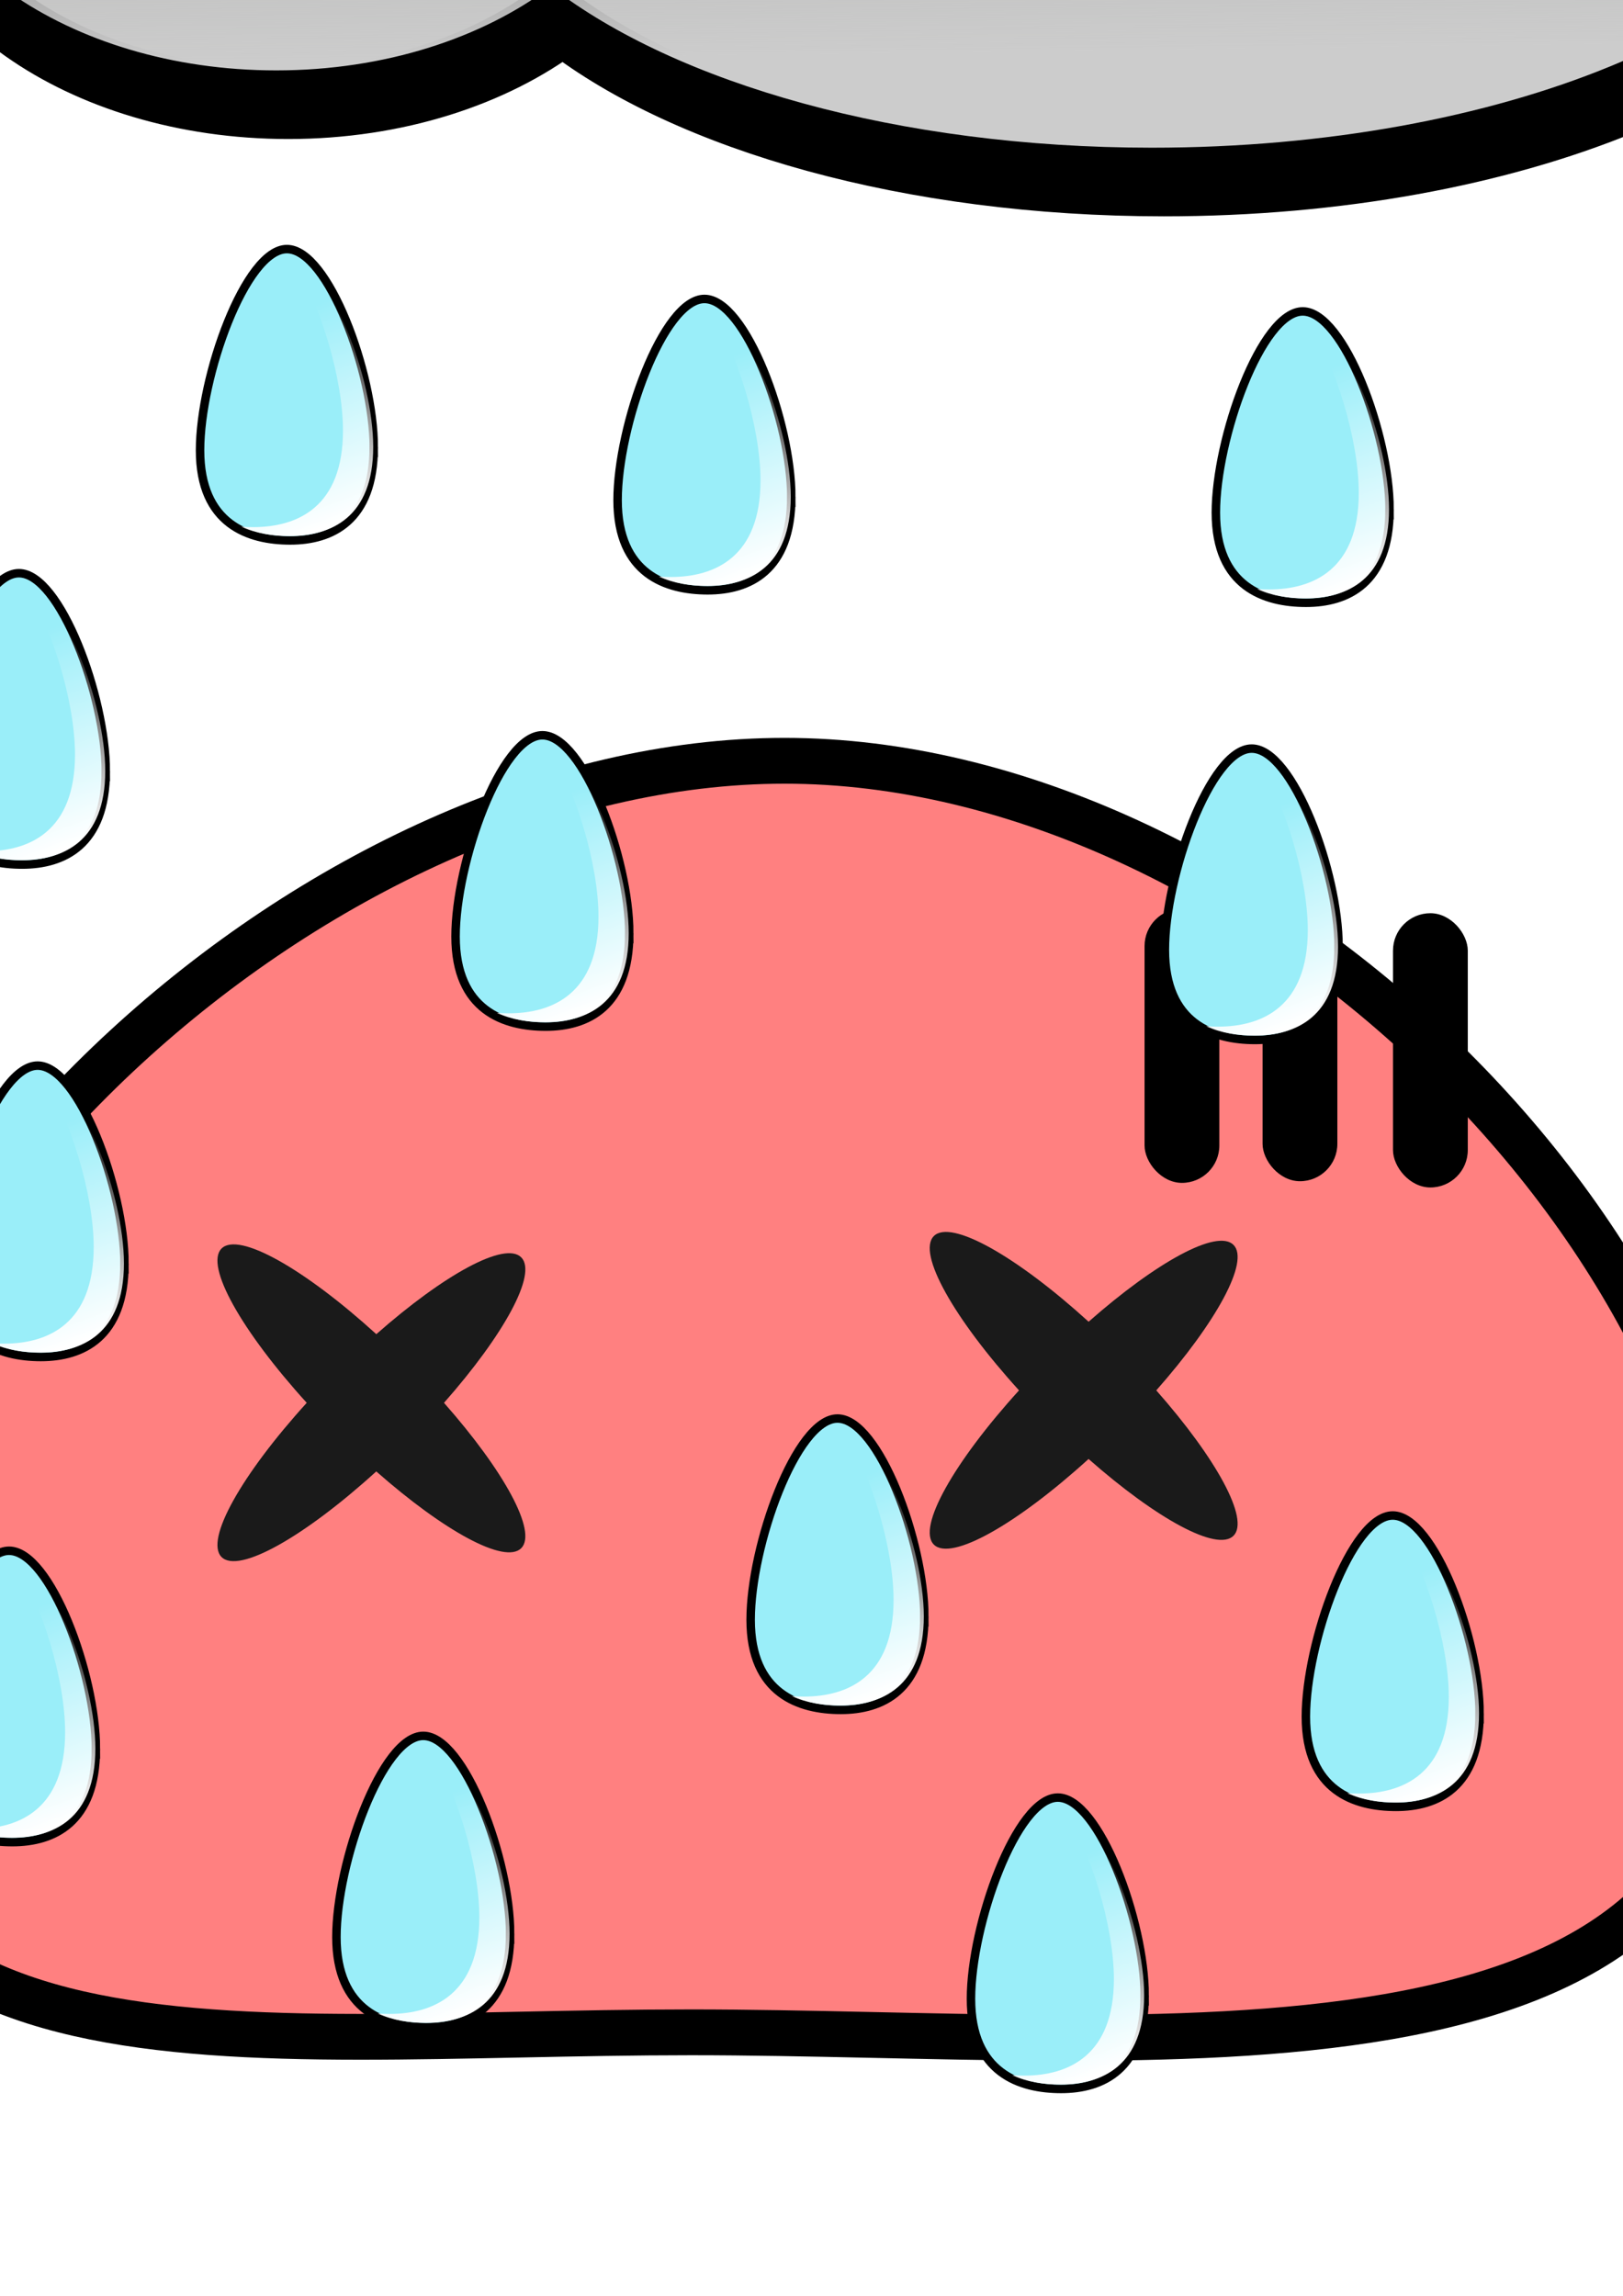 <?xml version="1.0" encoding="UTF-8" standalone="no"?>
<!-- Created with Inkscape (http://www.inkscape.org/) -->

<svg
   xmlns:dc="http://purl.org/dc/elements/1.1/"
   xmlns:cc="http://creativecommons.org/ns#"
   xmlns:rdf="http://www.w3.org/1999/02/22-rdf-syntax-ns#"
   xmlns:svg="http://www.w3.org/2000/svg"
   xmlns="http://www.w3.org/2000/svg"
   xmlns:xlink="http://www.w3.org/1999/xlink"
   xmlns:sodipodi="http://sodipodi.sourceforge.net/DTD/sodipodi-0.dtd"
   xmlns:inkscape="http://www.inkscape.org/namespaces/inkscape"
   width="744.094"
   height="1052.362"
   id="svg2"
   version="1.1"
   inkscape:version="0.48.3.1 r9886"
   inkscape:export-filename="D:\bitmap.png"
   inkscape:export-xdpi="71.349998"
   inkscape:export-ydpi="71.349998"
   sodipodi:docname="新建文档 1">
  <defs
     id="defs4">
    <linearGradient
       inkscape:collect="always"
       id="linearGradient4195">
      <stop
         style="stop-color:#ffffff;stop-opacity:1;"
         offset="0"
         id="stop4197" />
      <stop
         style="stop-color:#ffffff;stop-opacity:0;"
         offset="1"
         id="stop4199" />
    </linearGradient>
    <linearGradient
       inkscape:collect="always"
       id="linearGradient4067">
      <stop
         style="stop-color:#cccccc;stop-opacity:1;"
         offset="0"
         id="stop4069" />
      <stop
         style="stop-color:#cccccc;stop-opacity:0;"
         offset="1"
         id="stop4071" />
    </linearGradient>
    <filter
       inkscape:collect="always"
       id="filter4042">
      <feGaussianBlur
         inkscape:collect="always"
         stdDeviation="22.826"
         id="feGaussianBlur4044" />
    </filter>
    <linearGradient
       inkscape:collect="always"
       xlink:href="#linearGradient4067"
       id="linearGradient4126"
       gradientUnits="userSpaceOnUse"
       x1="-104.977"
       y1="-3.028"
       x2="-108.945"
       y2="-245.464" />
    <linearGradient
       inkscape:collect="always"
       xlink:href="#linearGradient4195"
       id="linearGradient4207"
       gradientUnits="userSpaceOnUse"
       gradientTransform="matrix(0.255,0,0,0.255,-595.973,-111.154)"
       x1="-738.851"
       y1="-38.321"
       x2="-806.593"
       y2="-219.644" />
    <linearGradient
       inkscape:collect="always"
       xlink:href="#linearGradient4195-3"
       id="linearGradient4207-0"
       gradientUnits="userSpaceOnUse"
       gradientTransform="matrix(0.255,0,0,0.255,-595.973,-111.154)"
       x1="-738.851"
       y1="-38.321"
       x2="-806.593"
       y2="-219.644" />
    <linearGradient
       inkscape:collect="always"
       id="linearGradient4195-3">
      <stop
         style="stop-color:#ffffff;stop-opacity:1;"
         offset="0"
         id="stop4197-6" />
      <stop
         style="stop-color:#ffffff;stop-opacity:0;"
         offset="1"
         id="stop4199-2" />
    </linearGradient>
    <linearGradient
       y2="-219.644"
       x2="-806.593"
       y1="-38.321"
       x1="-738.851"
       gradientTransform="matrix(0.255,0,0,0.255,-595.973,-111.154)"
       gradientUnits="userSpaceOnUse"
       id="linearGradient4226"
       xlink:href="#linearGradient4195-3"
       inkscape:collect="always" />
    <linearGradient
       y2="-219.644"
       x2="-806.593"
       y1="-38.321"
       x1="-738.851"
       gradientTransform="matrix(0.255,0,0,0.255,-595.973,-111.154)"
       gradientUnits="userSpaceOnUse"
       id="linearGradient4226-1"
       xlink:href="#linearGradient4195-3-2"
       inkscape:collect="always" />
    <linearGradient
       inkscape:collect="always"
       id="linearGradient4195-3-2">
      <stop
         style="stop-color:#ffffff;stop-opacity:1;"
         offset="0"
         id="stop4197-6-1" />
      <stop
         style="stop-color:#ffffff;stop-opacity:0;"
         offset="1"
         id="stop4199-2-4" />
    </linearGradient>
    <linearGradient
       y2="-219.644"
       x2="-806.593"
       y1="-38.321"
       x1="-738.851"
       gradientTransform="matrix(0.255,0,0,0.255,-595.973,-111.154)"
       gradientUnits="userSpaceOnUse"
       id="linearGradient4266"
       xlink:href="#linearGradient4195-3-2"
       inkscape:collect="always" />
    <linearGradient
       y2="-219.644"
       x2="-806.593"
       y1="-38.321"
       x1="-738.851"
       gradientTransform="matrix(0.255,0,0,0.255,-595.973,-111.154)"
       gradientUnits="userSpaceOnUse"
       id="linearGradient4266-4"
       xlink:href="#linearGradient4195-3-2-5"
       inkscape:collect="always" />
    <linearGradient
       inkscape:collect="always"
       id="linearGradient4195-3-2-5">
      <stop
         style="stop-color:#ffffff;stop-opacity:1;"
         offset="0"
         id="stop4197-6-1-2" />
      <stop
         style="stop-color:#ffffff;stop-opacity:0;"
         offset="1"
         id="stop4199-2-4-9" />
    </linearGradient>
    <linearGradient
       y2="-219.644"
       x2="-806.593"
       y1="-38.321"
       x1="-738.851"
       gradientTransform="matrix(0.255,0,0,0.255,-595.973,-111.154)"
       gradientUnits="userSpaceOnUse"
       id="linearGradient4306"
       xlink:href="#linearGradient4195-3-2-5"
       inkscape:collect="always" />
    <linearGradient
       y2="-219.644"
       x2="-806.593"
       y1="-38.321"
       x1="-738.851"
       gradientTransform="matrix(0.255,0,0,0.255,-595.973,-111.154)"
       gradientUnits="userSpaceOnUse"
       id="linearGradient4266-8"
       xlink:href="#linearGradient4195-3-2-6"
       inkscape:collect="always" />
    <linearGradient
       inkscape:collect="always"
       id="linearGradient4195-3-2-6">
      <stop
         style="stop-color:#ffffff;stop-opacity:1;"
         offset="0"
         id="stop4197-6-1-9" />
      <stop
         style="stop-color:#ffffff;stop-opacity:0;"
         offset="1"
         id="stop4199-2-4-8" />
    </linearGradient>
    <linearGradient
       y2="-219.644"
       x2="-806.593"
       y1="-38.321"
       x1="-738.851"
       gradientTransform="matrix(0.255,0,0,0.255,-595.973,-111.154)"
       gradientUnits="userSpaceOnUse"
       id="linearGradient4306-6"
       xlink:href="#linearGradient4195-3-2-6"
       inkscape:collect="always" />
    <linearGradient
       y2="-219.644"
       x2="-806.593"
       y1="-38.321"
       x1="-738.851"
       gradientTransform="matrix(0.255,0,0,0.255,-595.973,-111.154)"
       gradientUnits="userSpaceOnUse"
       id="linearGradient4266-2"
       xlink:href="#linearGradient4195-3-2-62"
       inkscape:collect="always" />
    <linearGradient
       inkscape:collect="always"
       id="linearGradient4195-3-2-62">
      <stop
         style="stop-color:#ffffff;stop-opacity:1;"
         offset="0"
         id="stop4197-6-1-7" />
      <stop
         style="stop-color:#ffffff;stop-opacity:0;"
         offset="1"
         id="stop4199-2-4-5" />
    </linearGradient>
    <linearGradient
       y2="-219.644"
       x2="-806.593"
       y1="-38.321"
       x1="-738.851"
       gradientTransform="matrix(0.255,0,0,0.255,-595.973,-111.154)"
       gradientUnits="userSpaceOnUse"
       id="linearGradient4367"
       xlink:href="#linearGradient4195-3-2-62"
       inkscape:collect="always" />
    <linearGradient
       y2="-219.644"
       x2="-806.593"
       y1="-38.321"
       x1="-738.851"
       gradientTransform="matrix(0.255,0,0,0.255,-595.973,-111.154)"
       gradientUnits="userSpaceOnUse"
       id="linearGradient4367-8"
       xlink:href="#linearGradient4195-3-2-62-0"
       inkscape:collect="always" />
    <linearGradient
       inkscape:collect="always"
       id="linearGradient4195-3-2-62-0">
      <stop
         style="stop-color:#ffffff;stop-opacity:1;"
         offset="0"
         id="stop4197-6-1-7-2" />
      <stop
         style="stop-color:#ffffff;stop-opacity:0;"
         offset="1"
         id="stop4199-2-4-5-0" />
    </linearGradient>
    <linearGradient
       y2="-219.644"
       x2="-806.593"
       y1="-38.321"
       x1="-738.851"
       gradientTransform="matrix(0.255,0,0,0.255,-595.973,-111.154)"
       gradientUnits="userSpaceOnUse"
       id="linearGradient4407"
       xlink:href="#linearGradient4195-3-2-62-0"
       inkscape:collect="always" />
    <linearGradient
       y2="-219.644"
       x2="-806.593"
       y1="-38.321"
       x1="-738.851"
       gradientTransform="matrix(0.255,0,0,0.255,-595.973,-111.154)"
       gradientUnits="userSpaceOnUse"
       id="linearGradient4407-8"
       xlink:href="#linearGradient4195-3-2-62-0-2"
       inkscape:collect="always" />
    <linearGradient
       inkscape:collect="always"
       id="linearGradient4195-3-2-62-0-2">
      <stop
         style="stop-color:#ffffff;stop-opacity:1;"
         offset="0"
         id="stop4197-6-1-7-2-0" />
      <stop
         style="stop-color:#ffffff;stop-opacity:0;"
         offset="1"
         id="stop4199-2-4-5-0-5" />
    </linearGradient>
    <linearGradient
       y2="-219.644"
       x2="-806.593"
       y1="-38.321"
       x1="-738.851"
       gradientTransform="matrix(0.255,0,0,0.255,-595.973,-111.154)"
       gradientUnits="userSpaceOnUse"
       id="linearGradient4447"
       xlink:href="#linearGradient4195-3-2-62-0-2"
       inkscape:collect="always" />
    <linearGradient
       y2="-219.644"
       x2="-806.593"
       y1="-38.321"
       x1="-738.851"
       gradientTransform="matrix(0.255,0,0,0.255,-595.973,-111.154)"
       gradientUnits="userSpaceOnUse"
       id="linearGradient4407-6"
       xlink:href="#linearGradient4195-3-2-62-0-7"
       inkscape:collect="always" />
    <linearGradient
       inkscape:collect="always"
       id="linearGradient4195-3-2-62-0-7">
      <stop
         style="stop-color:#ffffff;stop-opacity:1;"
         offset="0"
         id="stop4197-6-1-7-2-8" />
      <stop
         style="stop-color:#ffffff;stop-opacity:0;"
         offset="1"
         id="stop4199-2-4-5-0-7" />
    </linearGradient>
    <linearGradient
       y2="-219.644"
       x2="-806.593"
       y1="-38.321"
       x1="-738.851"
       gradientTransform="matrix(0.255,0,0,0.255,-595.973,-111.154)"
       gradientUnits="userSpaceOnUse"
       id="linearGradient4447-8"
       xlink:href="#linearGradient4195-3-2-62-0-7"
       inkscape:collect="always" />
    <linearGradient
       y2="-219.644"
       x2="-806.593"
       y1="-38.321"
       x1="-738.851"
       gradientTransform="matrix(0.255,0,0,0.255,-595.973,-111.154)"
       gradientUnits="userSpaceOnUse"
       id="linearGradient4407-9"
       xlink:href="#linearGradient4195-3-2-62-0-5"
       inkscape:collect="always" />
    <linearGradient
       inkscape:collect="always"
       id="linearGradient4195-3-2-62-0-5">
      <stop
         style="stop-color:#ffffff;stop-opacity:1;"
         offset="0"
         id="stop4197-6-1-7-2-89" />
      <stop
         style="stop-color:#ffffff;stop-opacity:0;"
         offset="1"
         id="stop4199-2-4-5-0-0" />
    </linearGradient>
    <linearGradient
       y2="-219.644"
       x2="-806.593"
       y1="-38.321"
       x1="-738.851"
       gradientTransform="matrix(0.255,0,0,0.255,-595.973,-111.154)"
       gradientUnits="userSpaceOnUse"
       id="linearGradient4447-0"
       xlink:href="#linearGradient4195-3-2-62-0-5"
       inkscape:collect="always" />
    <linearGradient
       y2="-219.644"
       x2="-806.593"
       y1="-38.321"
       x1="-738.851"
       gradientTransform="matrix(0.255,0,0,0.255,-595.973,-111.154)"
       gradientUnits="userSpaceOnUse"
       id="linearGradient4407-5"
       xlink:href="#linearGradient4195-3-2-62-0-52"
       inkscape:collect="always" />
    <linearGradient
       inkscape:collect="always"
       id="linearGradient4195-3-2-62-0-52">
      <stop
         style="stop-color:#ffffff;stop-opacity:1;"
         offset="0"
         id="stop4197-6-1-7-2-1" />
      <stop
         style="stop-color:#ffffff;stop-opacity:0;"
         offset="1"
         id="stop4199-2-4-5-0-4" />
    </linearGradient>
    <linearGradient
       y2="-219.644"
       x2="-806.593"
       y1="-38.321"
       x1="-738.851"
       gradientTransform="matrix(0.255,0,0,0.255,-595.973,-111.154)"
       gradientUnits="userSpaceOnUse"
       id="linearGradient4447-86"
       xlink:href="#linearGradient4195-3-2-62-0-52"
       inkscape:collect="always" />
    <linearGradient
       y2="-219.644"
       x2="-806.593"
       y1="-38.321"
       x1="-738.851"
       gradientTransform="matrix(0.255,0,0,0.255,-595.973,-111.154)"
       gradientUnits="userSpaceOnUse"
       id="linearGradient4407-83"
       xlink:href="#linearGradient4195-3-2-62-0-55"
       inkscape:collect="always" />
    <linearGradient
       inkscape:collect="always"
       id="linearGradient4195-3-2-62-0-55">
      <stop
         style="stop-color:#ffffff;stop-opacity:1;"
         offset="0"
         id="stop4197-6-1-7-2-15" />
      <stop
         style="stop-color:#ffffff;stop-opacity:0;"
         offset="1"
         id="stop4199-2-4-5-0-58" />
    </linearGradient>
    <linearGradient
       y2="-219.644"
       x2="-806.593"
       y1="-38.321"
       x1="-738.851"
       gradientTransform="matrix(0.255,0,0,0.255,-595.973,-111.154)"
       gradientUnits="userSpaceOnUse"
       id="linearGradient4447-4"
       xlink:href="#linearGradient4195-3-2-62-0-55"
       inkscape:collect="always" />
    <linearGradient
       y2="-219.644"
       x2="-806.593"
       y1="-38.321"
       x1="-738.851"
       gradientTransform="matrix(0.255,0,0,0.255,-595.973,-111.154)"
       gradientUnits="userSpaceOnUse"
       id="linearGradient4407-1"
       xlink:href="#linearGradient4195-3-2-62-0-4"
       inkscape:collect="always" />
    <linearGradient
       inkscape:collect="always"
       id="linearGradient4195-3-2-62-0-4">
      <stop
         style="stop-color:#ffffff;stop-opacity:1;"
         offset="0"
         id="stop4197-6-1-7-2-9" />
      <stop
         style="stop-color:#ffffff;stop-opacity:0;"
         offset="1"
         id="stop4199-2-4-5-0-9" />
    </linearGradient>
    <linearGradient
       y2="-219.644"
       x2="-806.593"
       y1="-38.321"
       x1="-738.851"
       gradientTransform="matrix(0.255,0,0,0.255,-595.973,-111.154)"
       gradientUnits="userSpaceOnUse"
       id="linearGradient4447-03"
       xlink:href="#linearGradient4195-3-2-62-0-4"
       inkscape:collect="always" />
    <linearGradient
       y2="-219.644"
       x2="-806.593"
       y1="-38.321"
       x1="-738.851"
       gradientTransform="matrix(0.255,0,0,0.255,-595.973,-111.154)"
       gradientUnits="userSpaceOnUse"
       id="linearGradient4407-67"
       xlink:href="#linearGradient4195-3-2-62-0-8"
       inkscape:collect="always" />
    <linearGradient
       inkscape:collect="always"
       id="linearGradient4195-3-2-62-0-8">
      <stop
         style="stop-color:#ffffff;stop-opacity:1;"
         offset="0"
         id="stop4197-6-1-7-2-3" />
      <stop
         style="stop-color:#ffffff;stop-opacity:0;"
         offset="1"
         id="stop4199-2-4-5-0-6" />
    </linearGradient>
    <linearGradient
       y2="-219.644"
       x2="-806.593"
       y1="-38.321"
       x1="-738.851"
       gradientTransform="matrix(0.255,0,0,0.255,-595.973,-111.154)"
       gradientUnits="userSpaceOnUse"
       id="linearGradient4447-44"
       xlink:href="#linearGradient4195-3-2-62-0-8"
       inkscape:collect="always" />
    <linearGradient
       y2="-219.644"
       x2="-806.593"
       y1="-38.321"
       x1="-738.851"
       gradientTransform="matrix(0.255,0,0,0.255,-595.973,-111.154)"
       gradientUnits="userSpaceOnUse"
       id="linearGradient4407-7"
       xlink:href="#linearGradient4195-3-2-62-0-3"
       inkscape:collect="always" />
    <linearGradient
       inkscape:collect="always"
       id="linearGradient4195-3-2-62-0-3">
      <stop
         style="stop-color:#ffffff;stop-opacity:1;"
         offset="0"
         id="stop4197-6-1-7-2-4" />
      <stop
         style="stop-color:#ffffff;stop-opacity:0;"
         offset="1"
         id="stop4199-2-4-5-0-08" />
    </linearGradient>
    <linearGradient
       y2="-219.644"
       x2="-806.593"
       y1="-38.321"
       x1="-738.851"
       gradientTransform="matrix(0.255,0,0,0.255,-595.973,-111.154)"
       gradientUnits="userSpaceOnUse"
       id="linearGradient4447-81"
       xlink:href="#linearGradient4195-3-2-62-0-3"
       inkscape:collect="always" />
    <linearGradient
       y2="-219.644"
       x2="-806.593"
       y1="-38.321"
       x1="-738.851"
       gradientTransform="matrix(0.255,0,0,0.255,-595.973,-111.154)"
       gradientUnits="userSpaceOnUse"
       id="linearGradient4407-66"
       xlink:href="#linearGradient4195-3-2-62-0-6"
       inkscape:collect="always" />
    <linearGradient
       inkscape:collect="always"
       id="linearGradient4195-3-2-62-0-6">
      <stop
         style="stop-color:#ffffff;stop-opacity:1;"
         offset="0"
         id="stop4197-6-1-7-2-2" />
      <stop
         style="stop-color:#ffffff;stop-opacity:0;"
         offset="1"
         id="stop4199-2-4-5-0-90" />
    </linearGradient>
    <linearGradient
       y2="-219.644"
       x2="-806.593"
       y1="-38.321"
       x1="-738.851"
       gradientTransform="matrix(0.255,0,0,0.255,-595.973,-111.154)"
       gradientUnits="userSpaceOnUse"
       id="linearGradient4447-49"
       xlink:href="#linearGradient4195-3-2-62-0-6"
       inkscape:collect="always" />
    <linearGradient
       y2="-219.644"
       x2="-806.593"
       y1="-38.321"
       x1="-738.851"
       gradientTransform="matrix(0.255,0,0,0.255,-595.973,-111.154)"
       gradientUnits="userSpaceOnUse"
       id="linearGradient4407-99"
       xlink:href="#linearGradient4195-3-2-62-0-555"
       inkscape:collect="always" />
    <linearGradient
       inkscape:collect="always"
       id="linearGradient4195-3-2-62-0-555">
      <stop
         style="stop-color:#ffffff;stop-opacity:1;"
         offset="0"
         id="stop4197-6-1-7-2-6" />
      <stop
         style="stop-color:#ffffff;stop-opacity:0;"
         offset="1"
         id="stop4199-2-4-5-0-05" />
    </linearGradient>
    <linearGradient
       y2="-219.644"
       x2="-806.593"
       y1="-38.321"
       x1="-738.851"
       gradientTransform="matrix(0.255,0,0,0.255,-595.973,-111.154)"
       gradientUnits="userSpaceOnUse"
       id="linearGradient4447-9"
       xlink:href="#linearGradient4195-3-2-62-0-555"
       inkscape:collect="always" />
    <linearGradient
       y2="-219.644"
       x2="-806.593"
       y1="-38.321"
       x1="-738.851"
       gradientTransform="matrix(0.255,0,0,0.255,-595.973,-111.154)"
       gradientUnits="userSpaceOnUse"
       id="linearGradient4407-53"
       xlink:href="#linearGradient4195-3-2-62-0-9"
       inkscape:collect="always" />
    <linearGradient
       inkscape:collect="always"
       id="linearGradient4195-3-2-62-0-9">
      <stop
         style="stop-color:#ffffff;stop-opacity:1;"
         offset="0"
         id="stop4197-6-1-7-2-12" />
      <stop
         style="stop-color:#ffffff;stop-opacity:0;"
         offset="1"
         id="stop4199-2-4-5-0-8" />
    </linearGradient>
    <linearGradient
       y2="-219.644"
       x2="-806.593"
       y1="-38.321"
       x1="-738.851"
       gradientTransform="matrix(0.255,0,0,0.255,-595.973,-111.154)"
       gradientUnits="userSpaceOnUse"
       id="linearGradient4447-818"
       xlink:href="#linearGradient4195-3-2-62-0-9"
       inkscape:collect="always" />
    <linearGradient
       y2="-219.644"
       x2="-806.593"
       y1="-38.321"
       x1="-738.851"
       gradientTransform="matrix(0.255,0,0,0.255,-595.973,-111.154)"
       gradientUnits="userSpaceOnUse"
       id="linearGradient4407-0"
       xlink:href="#linearGradient4195-3-2-62-0-22"
       inkscape:collect="always" />
    <linearGradient
       inkscape:collect="always"
       id="linearGradient4195-3-2-62-0-22">
      <stop
         style="stop-color:#ffffff;stop-opacity:1;"
         offset="0"
         id="stop4197-6-1-7-2-154" />
      <stop
         style="stop-color:#ffffff;stop-opacity:0;"
         offset="1"
         id="stop4199-2-4-5-0-44" />
    </linearGradient>
    <linearGradient
       y2="-219.644"
       x2="-806.593"
       y1="-38.321"
       x1="-738.851"
       gradientTransform="matrix(0.255,0,0,0.255,-595.973,-111.154)"
       gradientUnits="userSpaceOnUse"
       id="linearGradient4447-2"
       xlink:href="#linearGradient4195-3-2-62-0-22"
       inkscape:collect="always" />
    <linearGradient
       y2="-219.644"
       x2="-806.593"
       y1="-38.321"
       x1="-738.851"
       gradientTransform="matrix(0.255,0,0,0.255,-595.973,-111.154)"
       gradientUnits="userSpaceOnUse"
       id="linearGradient4407-77"
       xlink:href="#linearGradient4195-3-2-62-0-95"
       inkscape:collect="always" />
    <linearGradient
       inkscape:collect="always"
       id="linearGradient4195-3-2-62-0-95">
      <stop
         style="stop-color:#ffffff;stop-opacity:1;"
         offset="0"
         id="stop4197-6-1-7-2-5" />
      <stop
         style="stop-color:#ffffff;stop-opacity:0;"
         offset="1"
         id="stop4199-2-4-5-0-40" />
    </linearGradient>
    <linearGradient
       y2="-219.644"
       x2="-806.593"
       y1="-38.321"
       x1="-738.851"
       gradientTransform="matrix(0.255,0,0,0.255,-595.973,-111.154)"
       gradientUnits="userSpaceOnUse"
       id="linearGradient4447-3"
       xlink:href="#linearGradient4195-3-2-62-0-95"
       inkscape:collect="always" />
  </defs>
  <sodipodi:namedview
     id="base"
     pagecolor="#ffffff"
     bordercolor="#666666"
     borderopacity="1.0"
     inkscape:pageopacity="0.0"
     inkscape:pageshadow="2"
     inkscape:zoom="0.24748737"
     inkscape:cx="114.54167"
     inkscape:cy="809.93861"
     inkscape:document-units="px"
     inkscape:current-layer="layer3"
     showgrid="false"
     inkscape:window-width="1366"
     inkscape:window-height="706"
     inkscape:window-x="-8"
     inkscape:window-y="-8"
     inkscape:window-maximized="1" />
  <g
     inkscape:label="Layer 1"
     inkscape:groupmode="layer"
     id="layer1"
     sodipodi:insensitive="true"
     style="display:inline">
    <g
       id="g3837"
       transform="translate(111.117,36.365)">
      <path
         sodipodi:nodetypes="sssss"
         inkscape:connector-curvature="0"
         id="path2985"
         d="m 685.714,729.505 c 0,201.978 -268.554,165.714 -480,165.714 -211.446,0 -402.857,33.407 -402.857,-168.571 0,-201.978 234.268,-414.286 445.714,-414.286 211.446,0 437.143,215.164 437.143,417.143 z"
         style="fill:#ff8080;fill-opacity:1;stroke:#000000;stroke-width:21;stroke-miterlimit:4;stroke-opacity:1" />
      <path
         inkscape:connector-curvature="0"
         id="path3760"
         d="m 127.842,539.974 c -7.471,-7.471 -35.304,7.805 -66.424,35.223 -32.915,-29.949 -63.121,-47.099 -70.954,-39.267 -7.814,7.814 9.226,37.907 39.046,70.733 -29.807,32.817 -46.858,62.876 -39.046,70.689 7.831,7.831 38.025,-9.309 70.932,-39.244 31.127,27.428 58.973,42.673 66.446,35.201 7.49,-7.49 -7.853,-35.431 -35.4,-66.645 27.548,-31.215 42.89,-59.199 35.4,-66.689 z"
         style="fill:#1a1a1a;fill-opacity:1;stroke:none" />
      <path
         inkscape:connector-curvature="0"
         id="path3760-7"
         d="m 454.403,534.267 c -7.471,-7.471 -35.304,7.805 -66.424,35.223 -32.915,-29.949 -63.121,-47.099 -70.954,-39.267 -7.814,7.814 9.226,37.907 39.046,70.733 -29.807,32.817 -46.858,62.876 -39.046,70.689 7.831,7.831 38.025,-9.309 70.932,-39.244 31.127,27.428 58.973,42.673 66.446,35.201 7.49,-7.49 -7.853,-35.431 -35.4,-66.645 27.548,-31.215 42.89,-59.199 35.4,-66.689 z"
         style="fill:#1a1a1a;fill-opacity:1;stroke:none" />
      <rect
         ry="17.143"
         y="380.132"
         x="413.629"
         height="125.714"
         width="34.286"
         id="rect3799"
         style="fill:#000000;fill-opacity:1;stroke:none" />
      <rect
         ry="17.143"
         y="379.373"
         x="467.73"
         height="125.714"
         width="34.286"
         id="rect3799-4"
         style="fill:#000000;fill-opacity:1;stroke:none" />
      <rect
         ry="17.143"
         y="382.236"
         x="527.529"
         height="125.714"
         width="34.286"
         id="rect3799-4-0"
         style="fill:#000000;fill-opacity:1;stroke:none" />
    </g>
  </g>
  <g
     inkscape:groupmode="layer"
     id="layer2"
     inkscape:label="云朵"
     sodipodi:insensitive="true"
     style="display:inline">
    <g
       id="g4118"
       transform="translate(-4.041,-24.244)">
      <g
         transform="matrix(1.179,0,0,0.919,-447.37,43.467)"
         id="g4081">
        <path
           style="fill:#000000;fill-opacity:1;stroke:#000000;stroke-width:18.787;stroke-miterlimit:4;stroke-opacity:1;stroke-dasharray:none;filter:url(#filter4042)"
           d="m 654.255,-493 c -48.48,0.181 -97.122,27.063 -132.127,70.5 -17.161,-9.357 -36.68,-14.656 -57.349,-14.656 -51.508,0 -95.709,32.825 -114.698,79.656 -8.019,-0.706 -16.213,-1.094 -24.51,-1.094 -105.883,0 -191.714,59.269 -191.714,132.375 0,73.106 85.831,132.375 191.714,132.375 7.783,0 15.466,-0.315 23.006,-0.938 -0.006,0.477 -0.037,0.96 -0.037,1.438 0,73.106 65.565,132.375 146.436,132.375 42.108,0 80.06,-16.09 106.773,-41.813 C 650.459,45.482 736.908,77.594 835.475,77.594 c 135.942,0 248.9,-61.062 271.482,-141.375 4.643,0.352 9.311,0.531 14.053,0.531 93.186,0 168.745,-69.333 168.745,-154.875 0,-85.542 -75.559,-154.906 -168.745,-154.906 -24.752,0 -48.243,4.898 -69.421,13.688 -13.266,-9.386 -28.98,-16.365 -46.562,-20.094 -27.82,-5.9 -55.934,-2.708 -80.612,7.438 -19.968,-26.971 -50.753,-47.315 -88.61,-55.344 -23.921,-5.073 -48.031,-4.636 -70.742,0.344 -18.11,-32.205 -46.977,-55.432 -83.694,-63.219 -8.97,-1.902 -18.044,-2.815 -27.115,-2.781 z"
           id="path3846"
           inkscape:connector-curvature="0" />
        <g
           id="g4075"
           transform="translate(888.934,8.081)">
          <path
             inkscape:connector-curvature="0"
             id="path3846-7"
             d="m -239.097,-518.158 c -48.479,0.181 -97.122,27.063 -132.127,70.5 -17.161,-9.357 -36.68,-14.656 -57.349,-14.656 -51.508,0 -95.709,32.825 -114.698,79.656 -8.019,-0.706 -16.213,-1.094 -24.51,-1.094 -105.883,0 -191.714,59.269 -191.714,132.375 0,73.106 85.831,132.375 191.714,132.375 7.783,0 15.466,-0.315 23.006,-0.938 -0.006,0.477 -0.037,0.96 -0.037,1.438 0,73.106 65.565,132.375 146.436,132.375 42.108,0 80.06,-16.09 106.773,-41.812 48.71,48.264 135.159,80.375 233.726,80.375 135.942,0 248.9,-61.062 271.482,-141.375 4.643,0.352 9.311,0.531 14.053,0.531 93.186,0 168.745,-69.333 168.745,-154.875 0,-85.542 -75.559,-154.906 -168.745,-154.906 -24.752,0 -48.243,4.898 -69.421,13.688 -13.266,-9.386 -28.98,-16.365 -46.562,-20.094 -27.82,-5.9 -55.934,-2.708 -80.612,7.438 -19.968,-26.971 -50.753,-47.315 -88.61,-55.344 -23.921,-5.073 -48.031,-4.636 -70.742,0.344 -18.11,-32.205 -46.977,-55.432 -83.694,-63.219 -8.97,-1.902 -18.044,-2.815 -27.115,-2.781 z"
             style="fill:#9c9e9b;fill-opacity:1;stroke:#000000;stroke-width:18.787;stroke-miterlimit:4;stroke-opacity:1;stroke-dasharray:none" />
          <path
             inkscape:connector-curvature="0"
             id="path3846-7-1"
             d="m -759.556,-252.762 c 4.818,70.145 88.713,126 191.5,126 7.783,0 15.46,-0.315 23,-0.938 -0.006,0.477 -0.031,0.96 -0.031,1.438 0,73.106 65.566,132.375 146.438,132.375 42.108,0 80.068,-16.09 106.781,-41.812 48.71,48.264 135.151,80.375 233.719,80.375 135.942,0 248.887,-61.062 271.469,-141.375 4.643,0.352 9.321,0.531 14.062,0.531 93.186,0 168.75,-69.333 168.75,-154.875 0,-0.574 -0.025,-1.146 -0.031,-1.719 l -1155.656,0 z"
             style="fill:url(#linearGradient4126);fill-opacity:1;stroke:none" />
        </g>
      </g>
      <path
         transform="matrix(0.698,-0.716,0.716,0.698,353.585,474.678)"
         d="m 828.325,-180.024 a 44.447,80.812 0 1 1 -88.893,0 44.447,80.812 0 1 1 88.893,0 z"
         sodipodi:ry="80.812202"
         sodipodi:rx="44.446712"
         sodipodi:cy="-180.02393"
         sodipodi:cx="783.87836"
         id="path4116"
         style="fill:#cccccc;fill-opacity:1;stroke:none"
         sodipodi:type="arc" />
    </g>
  </g>
  <g
     inkscape:groupmode="layer"
     id="layer3"
     inkscape:label="雨滴">
    <g
       id="g4203"
       transform="matrix(1.956,0,0,1.956,1417.798,386.954)">
      <path
         sodipodi:nodetypes="sssss"
         inkscape:connector-curvature="0"
         id="path4129"
         d="m -779.686,-136.975 c 0,17.361 -9.906,21.901 -19.582,21.901 -9.677,0 -21.128,-3.767 -21.128,-21.128 0,-17.361 10.679,-47.152 20.355,-47.152 9.677,0 20.355,29.018 20.355,46.379 z"
         style="fill:#9aeef9;fill-opacity:1;stroke:#000000;stroke-width:1.99;stroke-miterlimit:4;stroke-opacity:1;stroke-dasharray:none" />
      <path
         inkscape:connector-curvature="0"
         id="path4129-5"
         d="m -799.021,-181.153 c 6.737,10.092 12.124,28.026 12.124,40.314 0,17.949 -10.664,22.645 -21.075,22.645 -0.903,0 -1.819,-0.034 -2.742,-0.099 3.523,1.64 7.555,2.191 11.319,2.191 9.677,0 19.585,-4.337 19.585,-20.91 0,-15.919 -9.857,-42.099 -19.21,-44.142 z"
         style="fill:url(#linearGradient4207);fill-opacity:1;stroke:none" />
    </g>
    <g
       id="g4203-4"
       transform="matrix(1.956,0,0,1.956,1696.411,472.816)">
      <path
         sodipodi:nodetypes="sssss"
         inkscape:connector-curvature="0"
         id="path4129-58"
         d="m -779.686,-136.975 c 0,17.361 -9.906,21.901 -19.582,21.901 -9.677,0 -21.128,-3.767 -21.128,-21.128 0,-17.361 10.679,-47.152 20.355,-47.152 9.677,0 20.355,29.018 20.355,46.379 z"
         style="fill:#9aeef9;fill-opacity:1;stroke:#000000;stroke-width:1.99;stroke-miterlimit:4;stroke-opacity:1;stroke-dasharray:none" />
      <path
         inkscape:connector-curvature="0"
         id="path4129-5-8"
         d="m -799.021,-181.153 c 6.737,10.092 12.124,28.026 12.124,40.314 0,17.949 -10.664,22.645 -21.075,22.645 -0.903,0 -1.819,-0.034 -2.742,-0.099 3.523,1.64 7.555,2.191 11.319,2.191 9.677,0 19.585,-4.337 19.585,-20.91 0,-15.919 -9.857,-42.099 -19.21,-44.142 z"
         style="fill:url(#linearGradient4226);fill-opacity:1;stroke:none" />
    </g>
    <g
       id="g4203-4-9"
       transform="matrix(1.956,0,0,1.956,2162.125,501.387)">
      <path
         sodipodi:nodetypes="sssss"
         inkscape:connector-curvature="0"
         id="path4129-58-8"
         d="m -779.686,-136.975 c 0,17.361 -9.906,21.901 -19.582,21.901 -9.677,0 -21.128,-3.767 -21.128,-21.128 0,-17.361 10.679,-47.152 20.355,-47.152 9.677,0 20.355,29.018 20.355,46.379 z"
         style="fill:#9aeef9;fill-opacity:1;stroke:#000000;stroke-width:1.99;stroke-miterlimit:4;stroke-opacity:1;stroke-dasharray:none" />
      <path
         inkscape:connector-curvature="0"
         id="path4129-5-8-2"
         d="m -799.021,-181.153 c 6.737,10.092 12.124,28.026 12.124,40.314 0,17.949 -10.664,22.645 -21.075,22.645 -0.903,0 -1.819,-0.034 -2.742,-0.099 3.523,1.64 7.555,2.191 11.319,2.191 9.677,0 19.585,-4.337 19.585,-20.91 0,-15.919 -9.857,-42.099 -19.21,-44.142 z"
         style="fill:url(#linearGradient4266);fill-opacity:1;stroke:none" />
    </g>
    <g
       id="g4203-4-9-9"
       transform="matrix(1.956,0,0,1.956,2413.553,449.959)">
      <path
         sodipodi:nodetypes="sssss"
         inkscape:connector-curvature="0"
         id="path4129-58-8-8"
         d="m -779.686,-136.975 c 0,17.361 -9.906,21.901 -19.582,21.901 -9.677,0 -21.128,-3.767 -21.128,-21.128 0,-17.361 10.679,-47.152 20.355,-47.152 9.677,0 20.355,29.018 20.355,46.379 z"
         style="fill:#9aeef9;fill-opacity:1;stroke:#000000;stroke-width:1.99;stroke-miterlimit:4;stroke-opacity:1;stroke-dasharray:none" />
      <path
         inkscape:connector-curvature="0"
         id="path4129-5-8-2-3"
         d="m -799.021,-181.153 c 6.737,10.092 12.124,28.026 12.124,40.314 0,17.949 -10.664,22.645 -21.075,22.645 -0.903,0 -1.819,-0.034 -2.742,-0.099 3.523,1.64 7.555,2.191 11.319,2.191 9.677,0 19.585,-4.337 19.585,-20.91 0,-15.919 -9.857,-42.099 -19.21,-44.142 z"
         style="fill:url(#linearGradient4306);fill-opacity:1;stroke:none" />
    </g>
    <g
       id="g4203-4-9-6"
       transform="matrix(1.956,0,0,1.956,1887.839,495.673)">
      <path
         sodipodi:nodetypes="sssss"
         inkscape:connector-curvature="0"
         id="path4129-58-8-2"
         d="m -779.686,-136.975 c 0,17.361 -9.906,21.901 -19.582,21.901 -9.677,0 -21.128,-3.767 -21.128,-21.128 0,-17.361 10.679,-47.152 20.355,-47.152 9.677,0 20.355,29.018 20.355,46.379 z"
         style="fill:#9aeef9;fill-opacity:1;stroke:#000000;stroke-width:1.99;stroke-miterlimit:4;stroke-opacity:1;stroke-dasharray:none" />
      <path
         inkscape:connector-curvature="0"
         id="path4129-5-8-2-38"
         d="m -799.021,-181.153 c 6.737,10.092 12.124,28.026 12.124,40.314 0,17.949 -10.664,22.645 -21.075,22.645 -0.903,0 -1.819,-0.034 -2.742,-0.099 3.523,1.64 7.555,2.191 11.319,2.191 9.677,0 19.585,-4.337 19.585,-20.91 0,-15.919 -9.857,-42.099 -19.21,-44.142 z"
         style="fill:url(#linearGradient4306-6);fill-opacity:1;stroke:none" />
    </g>
    <g
       id="g4203-4-9-7"
       transform="matrix(1.956,0,0,1.956,2400.976,722.08)">
      <path
         sodipodi:nodetypes="sssss"
         inkscape:connector-curvature="0"
         id="path4129-58-8-82"
         d="m -779.686,-136.975 c 0,17.361 -9.906,21.901 -19.582,21.901 -9.677,0 -21.128,-3.767 -21.128,-21.128 0,-17.361 10.679,-47.152 20.355,-47.152 9.677,0 20.355,29.018 20.355,46.379 z"
         style="fill:#9aeef9;fill-opacity:1;stroke:#000000;stroke-width:1.99;stroke-miterlimit:4;stroke-opacity:1;stroke-dasharray:none" />
      <path
         inkscape:connector-curvature="0"
         id="path4129-5-8-2-7"
         d="m -799.021,-181.153 c 6.737,10.092 12.124,28.026 12.124,40.314 0,17.949 -10.664,22.645 -21.075,22.645 -0.903,0 -1.819,-0.034 -2.742,-0.099 3.523,1.64 7.555,2.191 11.319,2.191 9.677,0 19.585,-4.337 19.585,-20.91 0,-15.919 -9.857,-42.099 -19.21,-44.142 z"
         style="fill:url(#linearGradient4367);fill-opacity:1;stroke:none" />
    </g>
    <g
       id="g4203-4-9-7-8"
       transform="matrix(1.956,0,0,1.956,2413.266,945.141)">
      <path
         sodipodi:nodetypes="sssss"
         inkscape:connector-curvature="0"
         id="path4129-58-8-82-9"
         d="m -779.686,-136.975 c 0,17.361 -9.906,21.901 -19.582,21.901 -9.677,0 -21.128,-3.767 -21.128,-21.128 0,-17.361 10.679,-47.152 20.355,-47.152 9.677,0 20.355,29.018 20.355,46.379 z"
         style="fill:#9aeef9;fill-opacity:1;stroke:#000000;stroke-width:1.99;stroke-miterlimit:4;stroke-opacity:1;stroke-dasharray:none" />
      <path
         inkscape:connector-curvature="0"
         id="path4129-5-8-2-7-2"
         d="m -799.021,-181.153 c 6.737,10.092 12.124,28.026 12.124,40.314 0,17.949 -10.664,22.645 -21.075,22.645 -0.903,0 -1.819,-0.034 -2.742,-0.099 3.523,1.64 7.555,2.191 11.319,2.191 9.677,0 19.585,-4.337 19.585,-20.91 0,-15.919 -9.857,-42.099 -19.21,-44.142 z"
         style="fill:url(#linearGradient4407);fill-opacity:1;stroke:none" />
    </g>
    <g
       id="g4203-4-9-7-8-5"
       transform="matrix(1.956,0,0,1.956,1813.553,695.673)">
      <path
         sodipodi:nodetypes="sssss"
         inkscape:connector-curvature="0"
         id="path4129-58-8-82-9-2"
         d="m -779.686,-136.975 c 0,17.361 -9.906,21.901 -19.582,21.901 -9.677,0 -21.128,-3.767 -21.128,-21.128 0,-17.361 10.679,-47.152 20.355,-47.152 9.677,0 20.355,29.018 20.355,46.379 z"
         style="fill:#9aeef9;fill-opacity:1;stroke:#000000;stroke-width:1.99;stroke-miterlimit:4;stroke-opacity:1;stroke-dasharray:none" />
      <path
         inkscape:connector-curvature="0"
         id="path4129-5-8-2-7-2-7"
         d="m -799.021,-181.153 c 6.737,10.092 12.124,28.026 12.124,40.314 0,17.949 -10.664,22.645 -21.075,22.645 -0.903,0 -1.819,-0.034 -2.742,-0.099 3.523,1.64 7.555,2.191 11.319,2.191 9.677,0 19.585,-4.337 19.585,-20.91 0,-15.919 -9.857,-42.099 -19.21,-44.142 z"
         style="fill:url(#linearGradient4447);fill-opacity:1;stroke:none" />
    </g>
    <g
       id="g4203-4-9-7-8-1"
       transform="matrix(1.956,0,0,1.956,1573.553,621.387)">
      <path
         sodipodi:nodetypes="sssss"
         inkscape:connector-curvature="0"
         id="path4129-58-8-82-9-6"
         d="m -779.686,-136.975 c 0,17.361 -9.906,21.901 -19.582,21.901 -9.677,0 -21.128,-3.767 -21.128,-21.128 0,-17.361 10.679,-47.152 20.355,-47.152 9.677,0 20.355,29.018 20.355,46.379 z"
         style="fill:#9aeef9;fill-opacity:1;stroke:#000000;stroke-width:1.99;stroke-miterlimit:4;stroke-opacity:1;stroke-dasharray:none" />
      <path
         inkscape:connector-curvature="0"
         id="path4129-5-8-2-7-2-0"
         d="m -799.021,-181.153 c 6.737,10.092 12.124,28.026 12.124,40.314 0,17.949 -10.664,22.645 -21.075,22.645 -0.903,0 -1.819,-0.034 -2.742,-0.099 3.523,1.64 7.555,2.191 11.319,2.191 9.677,0 19.585,-4.337 19.585,-20.91 0,-15.919 -9.857,-42.099 -19.21,-44.142 z"
         style="fill:url(#linearGradient4447-8);fill-opacity:1;stroke:none" />
    </g>
    <g
       id="g4203-4-9-7-8-0"
       transform="matrix(1.956,0,0,1.956,1582.125,847.101)">
      <path
         sodipodi:nodetypes="sssss"
         inkscape:connector-curvature="0"
         id="path4129-58-8-82-9-7"
         d="m -779.686,-136.975 c 0,17.361 -9.906,21.901 -19.582,21.901 -9.677,0 -21.128,-3.767 -21.128,-21.128 0,-17.361 10.679,-47.152 20.355,-47.152 9.677,0 20.355,29.018 20.355,46.379 z"
         style="fill:#9aeef9;fill-opacity:1;stroke:#000000;stroke-width:1.99;stroke-miterlimit:4;stroke-opacity:1;stroke-dasharray:none" />
      <path
         inkscape:connector-curvature="0"
         id="path4129-5-8-2-7-2-2"
         d="m -799.021,-181.153 c 6.737,10.092 12.124,28.026 12.124,40.314 0,17.949 -10.664,22.645 -21.075,22.645 -0.903,0 -1.819,-0.034 -2.742,-0.099 3.523,1.64 7.555,2.191 11.319,2.191 9.677,0 19.585,-4.337 19.585,-20.91 0,-15.919 -9.857,-42.099 -19.21,-44.142 z"
         style="fill:url(#linearGradient4447-0);fill-opacity:1;stroke:none" />
    </g>
    <g
       id="g4203-4-9-7-8-4"
       transform="matrix(1.956,0,0,1.956,1387.195,762.396)">
      <path
         sodipodi:nodetypes="sssss"
         inkscape:connector-curvature="0"
         id="path4129-58-8-82-9-68"
         d="m -779.686,-136.975 c 0,17.361 -9.906,21.901 -19.582,21.901 -9.677,0 -21.128,-3.767 -21.128,-21.128 0,-17.361 10.679,-47.152 20.355,-47.152 9.677,0 20.355,29.018 20.355,46.379 z"
         style="fill:#9aeef9;fill-opacity:1;stroke:#000000;stroke-width:1.99;stroke-miterlimit:4;stroke-opacity:1;stroke-dasharray:none" />
      <path
         inkscape:connector-curvature="0"
         id="path4129-5-8-2-7-2-9"
         d="m -799.021,-181.153 c 6.737,10.092 12.124,28.026 12.124,40.314 0,17.949 -10.664,22.645 -21.075,22.645 -0.903,0 -1.819,-0.034 -2.742,-0.099 3.523,1.64 7.555,2.191 11.319,2.191 9.677,0 19.585,-4.337 19.585,-20.91 0,-15.919 -9.857,-42.099 -19.21,-44.142 z"
         style="fill:url(#linearGradient4447-86);fill-opacity:1;stroke:none" />
    </g>
    <g
       id="g4203-4-9-7-8-05"
       transform="matrix(1.956,0,0,1.956,2138.749,701.787)">
      <path
         sodipodi:nodetypes="sssss"
         inkscape:connector-curvature="0"
         id="path4129-58-8-82-9-4"
         d="m -779.686,-136.975 c 0,17.361 -9.906,21.901 -19.582,21.901 -9.677,0 -21.128,-3.767 -21.128,-21.128 0,-17.361 10.679,-47.152 20.355,-47.152 9.677,0 20.355,29.018 20.355,46.379 z"
         style="fill:#9aeef9;fill-opacity:1;stroke:#000000;stroke-width:1.99;stroke-miterlimit:4;stroke-opacity:1;stroke-dasharray:none" />
      <path
         inkscape:connector-curvature="0"
         id="path4129-5-8-2-7-2-72"
         d="m -799.021,-181.153 c 6.737,10.092 12.124,28.026 12.124,40.314 0,17.949 -10.664,22.645 -21.075,22.645 -0.903,0 -1.819,-0.034 -2.742,-0.099 3.523,1.64 7.555,2.191 11.319,2.191 9.677,0 19.585,-4.337 19.585,-20.91 0,-15.919 -9.857,-42.099 -19.21,-44.142 z"
         style="fill:url(#linearGradient4447-4);fill-opacity:1;stroke:none" />
    </g>
    <g
       id="g4203-4-9-7-8-03"
       transform="matrix(1.956,0,0,1.956,1379.114,1154.336)">
      <path
         sodipodi:nodetypes="sssss"
         inkscape:connector-curvature="0"
         id="path4129-58-8-82-9-5"
         d="m -779.686,-136.975 c 0,17.361 -9.906,21.901 -19.582,21.901 -9.677,0 -21.128,-3.767 -21.128,-21.128 0,-17.361 10.679,-47.152 20.355,-47.152 9.677,0 20.355,29.018 20.355,46.379 z"
         style="fill:#9aeef9;fill-opacity:1;stroke:#000000;stroke-width:1.99;stroke-miterlimit:4;stroke-opacity:1;stroke-dasharray:none" />
      <path
         inkscape:connector-curvature="0"
         id="path4129-5-8-2-7-2-07"
         d="m -799.021,-181.153 c 6.737,10.092 12.124,28.026 12.124,40.314 0,17.949 -10.664,22.645 -21.075,22.645 -0.903,0 -1.819,-0.034 -2.742,-0.099 3.523,1.64 7.555,2.191 11.319,2.191 9.677,0 19.585,-4.337 19.585,-20.91 0,-15.919 -9.857,-42.099 -19.21,-44.142 z"
         style="fill:url(#linearGradient4447-03);fill-opacity:1;stroke:none" />
    </g>
    <g
       id="g4203-4-9-7-8-19"
       transform="matrix(1.956,0,0,1.956,1569.023,1069.483)">
      <path
         sodipodi:nodetypes="sssss"
         inkscape:connector-curvature="0"
         id="path4129-58-8-82-9-55"
         d="m -779.686,-136.975 c 0,17.361 -9.906,21.901 -19.582,21.901 -9.677,0 -21.128,-3.767 -21.128,-21.128 0,-17.361 10.679,-47.152 20.355,-47.152 9.677,0 20.355,29.018 20.355,46.379 z"
         style="fill:#9aeef9;fill-opacity:1;stroke:#000000;stroke-width:1.99;stroke-miterlimit:4;stroke-opacity:1;stroke-dasharray:none" />
      <path
         inkscape:connector-curvature="0"
         id="path4129-5-8-2-7-2-74"
         d="m -799.021,-181.153 c 6.737,10.092 12.124,28.026 12.124,40.314 0,17.949 -10.664,22.645 -21.075,22.645 -0.903,0 -1.819,-0.034 -2.742,-0.099 3.523,1.64 7.555,2.191 11.319,2.191 9.677,0 19.585,-4.337 19.585,-20.91 0,-15.919 -9.857,-42.099 -19.21,-44.142 z"
         style="fill:url(#linearGradient4447-44);fill-opacity:1;stroke:none" />
    </g>
    <g
       id="g4203-4-9-7-8-52"
       transform="matrix(1.956,0,0,1.956,1758.931,1154.336)">
      <path
         sodipodi:nodetypes="sssss"
         inkscape:connector-curvature="0"
         id="path4129-58-8-82-9-3"
         d="m -779.686,-136.975 c 0,17.361 -9.906,21.901 -19.582,21.901 -9.677,0 -21.128,-3.767 -21.128,-21.128 0,-17.361 10.679,-47.152 20.355,-47.152 9.677,0 20.355,29.018 20.355,46.379 z"
         style="fill:#9aeef9;fill-opacity:1;stroke:#000000;stroke-width:1.99;stroke-miterlimit:4;stroke-opacity:1;stroke-dasharray:none" />
      <path
         inkscape:connector-curvature="0"
         id="path4129-5-8-2-7-2-24"
         d="m -799.021,-181.153 c 6.737,10.092 12.124,28.026 12.124,40.314 0,17.949 -10.664,22.645 -21.075,22.645 -0.903,0 -1.819,-0.034 -2.742,-0.099 3.523,1.64 7.555,2.191 11.319,2.191 9.677,0 19.585,-4.337 19.585,-20.91 0,-15.919 -9.857,-42.099 -19.21,-44.142 z"
         style="fill:url(#linearGradient4447-81);fill-opacity:1;stroke:none" />
    </g>
    <g
       id="g4203-4-9-7-8-3"
       transform="matrix(1.956,0,0,1.956,1948.84,1008.874)">
      <path
         sodipodi:nodetypes="sssss"
         inkscape:connector-curvature="0"
         id="path4129-58-8-82-9-1"
         d="m -779.686,-136.975 c 0,17.361 -9.906,21.901 -19.582,21.901 -9.677,0 -21.128,-3.767 -21.128,-21.128 0,-17.361 10.679,-47.152 20.355,-47.152 9.677,0 20.355,29.018 20.355,46.379 z"
         style="fill:#9aeef9;fill-opacity:1;stroke:#000000;stroke-width:1.99;stroke-miterlimit:4;stroke-opacity:1;stroke-dasharray:none" />
      <path
         inkscape:connector-curvature="0"
         id="path4129-5-8-2-7-2-1"
         d="m -799.021,-181.153 c 6.737,10.092 12.124,28.026 12.124,40.314 0,17.949 -10.664,22.645 -21.075,22.645 -0.903,0 -1.819,-0.034 -2.742,-0.099 3.523,1.64 7.555,2.191 11.319,2.191 9.677,0 19.585,-4.337 19.585,-20.91 0,-15.919 -9.857,-42.099 -19.21,-44.142 z"
         style="fill:url(#linearGradient4447-49);fill-opacity:1;stroke:none" />
    </g>
    <g
       id="g4203-4-9-7-8-46"
       transform="matrix(1.956,0,0,1.956,2421.591,1186.66)">
      <path
         sodipodi:nodetypes="sssss"
         inkscape:connector-curvature="0"
         id="path4129-58-8-82-9-34"
         d="m -779.686,-136.975 c 0,17.361 -9.906,21.901 -19.582,21.901 -9.677,0 -21.128,-3.767 -21.128,-21.128 0,-17.361 10.679,-47.152 20.355,-47.152 9.677,0 20.355,29.018 20.355,46.379 z"
         style="fill:#9aeef9;fill-opacity:1;stroke:#000000;stroke-width:1.99;stroke-miterlimit:4;stroke-opacity:1;stroke-dasharray:none" />
      <path
         inkscape:connector-curvature="0"
         id="path4129-5-8-2-7-2-90"
         d="m -799.021,-181.153 c 6.737,10.092 12.124,28.026 12.124,40.314 0,17.949 -10.664,22.645 -21.075,22.645 -0.903,0 -1.819,-0.034 -2.742,-0.099 3.523,1.64 7.555,2.191 11.319,2.191 9.677,0 19.585,-4.337 19.585,-20.91 0,-15.919 -9.857,-42.099 -19.21,-44.142 z"
         style="fill:url(#linearGradient4447-9);fill-opacity:1;stroke:none" />
    </g>
    <g
       id="g4203-4-9-7-8-6"
       transform="matrix(1.956,0,0,1.956,2203.398,1053.32)">
      <path
         sodipodi:nodetypes="sssss"
         inkscape:connector-curvature="0"
         id="path4129-58-8-82-9-0"
         d="m -779.686,-136.975 c 0,17.361 -9.906,21.901 -19.582,21.901 -9.677,0 -21.128,-3.767 -21.128,-21.128 0,-17.361 10.679,-47.152 20.355,-47.152 9.677,0 20.355,29.018 20.355,46.379 z"
         style="fill:#9aeef9;fill-opacity:1;stroke:#000000;stroke-width:1.99;stroke-miterlimit:4;stroke-opacity:1;stroke-dasharray:none" />
      <path
         inkscape:connector-curvature="0"
         id="path4129-5-8-2-7-2-249"
         d="m -799.021,-181.153 c 6.737,10.092 12.124,28.026 12.124,40.314 0,17.949 -10.664,22.645 -21.075,22.645 -0.903,0 -1.819,-0.034 -2.742,-0.099 3.523,1.64 7.555,2.191 11.319,2.191 9.677,0 19.585,-4.337 19.585,-20.91 0,-15.919 -9.857,-42.099 -19.21,-44.142 z"
         style="fill:url(#linearGradient4447-818);fill-opacity:1;stroke:none" />
    </g>
    <g
       id="g4203-4-9-7-8-50"
       transform="matrix(1.956,0,0,1.956,2049.855,1182.62)">
      <path
         sodipodi:nodetypes="sssss"
         inkscape:connector-curvature="0"
         id="path4129-58-8-82-9-42"
         d="m -779.686,-136.975 c 0,17.361 -9.906,21.901 -19.582,21.901 -9.677,0 -21.128,-3.767 -21.128,-21.128 0,-17.361 10.679,-47.152 20.355,-47.152 9.677,0 20.355,29.018 20.355,46.379 z"
         style="fill:#9aeef9;fill-opacity:1;stroke:#000000;stroke-width:1.99;stroke-miterlimit:4;stroke-opacity:1;stroke-dasharray:none" />
      <path
         inkscape:connector-curvature="0"
         id="path4129-5-8-2-7-2-12"
         d="m -799.021,-181.153 c 6.737,10.092 12.124,28.026 12.124,40.314 0,17.949 -10.664,22.645 -21.075,22.645 -0.903,0 -1.819,-0.034 -2.742,-0.099 3.523,1.64 7.555,2.191 11.319,2.191 9.677,0 19.585,-4.337 19.585,-20.91 0,-15.919 -9.857,-42.099 -19.21,-44.142 z"
         style="fill:url(#linearGradient4447-2);fill-opacity:1;stroke:none" />
    </g>
    <g
       id="g4203-4-9-7-8-41"
       transform="matrix(1.956,0,0,1.956,1423.561,968.468)">
      <path
         sodipodi:nodetypes="sssss"
         inkscape:connector-curvature="0"
         id="path4129-58-8-82-9-22"
         d="m -779.686,-136.975 c 0,17.361 -9.906,21.901 -19.582,21.901 -9.677,0 -21.128,-3.767 -21.128,-21.128 0,-17.361 10.679,-47.152 20.355,-47.152 9.677,0 20.355,29.018 20.355,46.379 z"
         style="fill:#9aeef9;fill-opacity:1;stroke:#000000;stroke-width:1.99;stroke-miterlimit:4;stroke-opacity:1;stroke-dasharray:none" />
      <path
         inkscape:connector-curvature="0"
         id="path4129-5-8-2-7-2-98"
         d="m -799.021,-181.153 c 6.737,10.092 12.124,28.026 12.124,40.314 0,17.949 -10.664,22.645 -21.075,22.645 -0.903,0 -1.819,-0.034 -2.742,-0.099 3.523,1.64 7.555,2.191 11.319,2.191 9.677,0 19.585,-4.337 19.585,-20.91 0,-15.919 -9.857,-42.099 -19.21,-44.142 z"
         style="fill:url(#linearGradient4447-3);fill-opacity:1;stroke:none" />
    </g>
  </g>
</svg>
